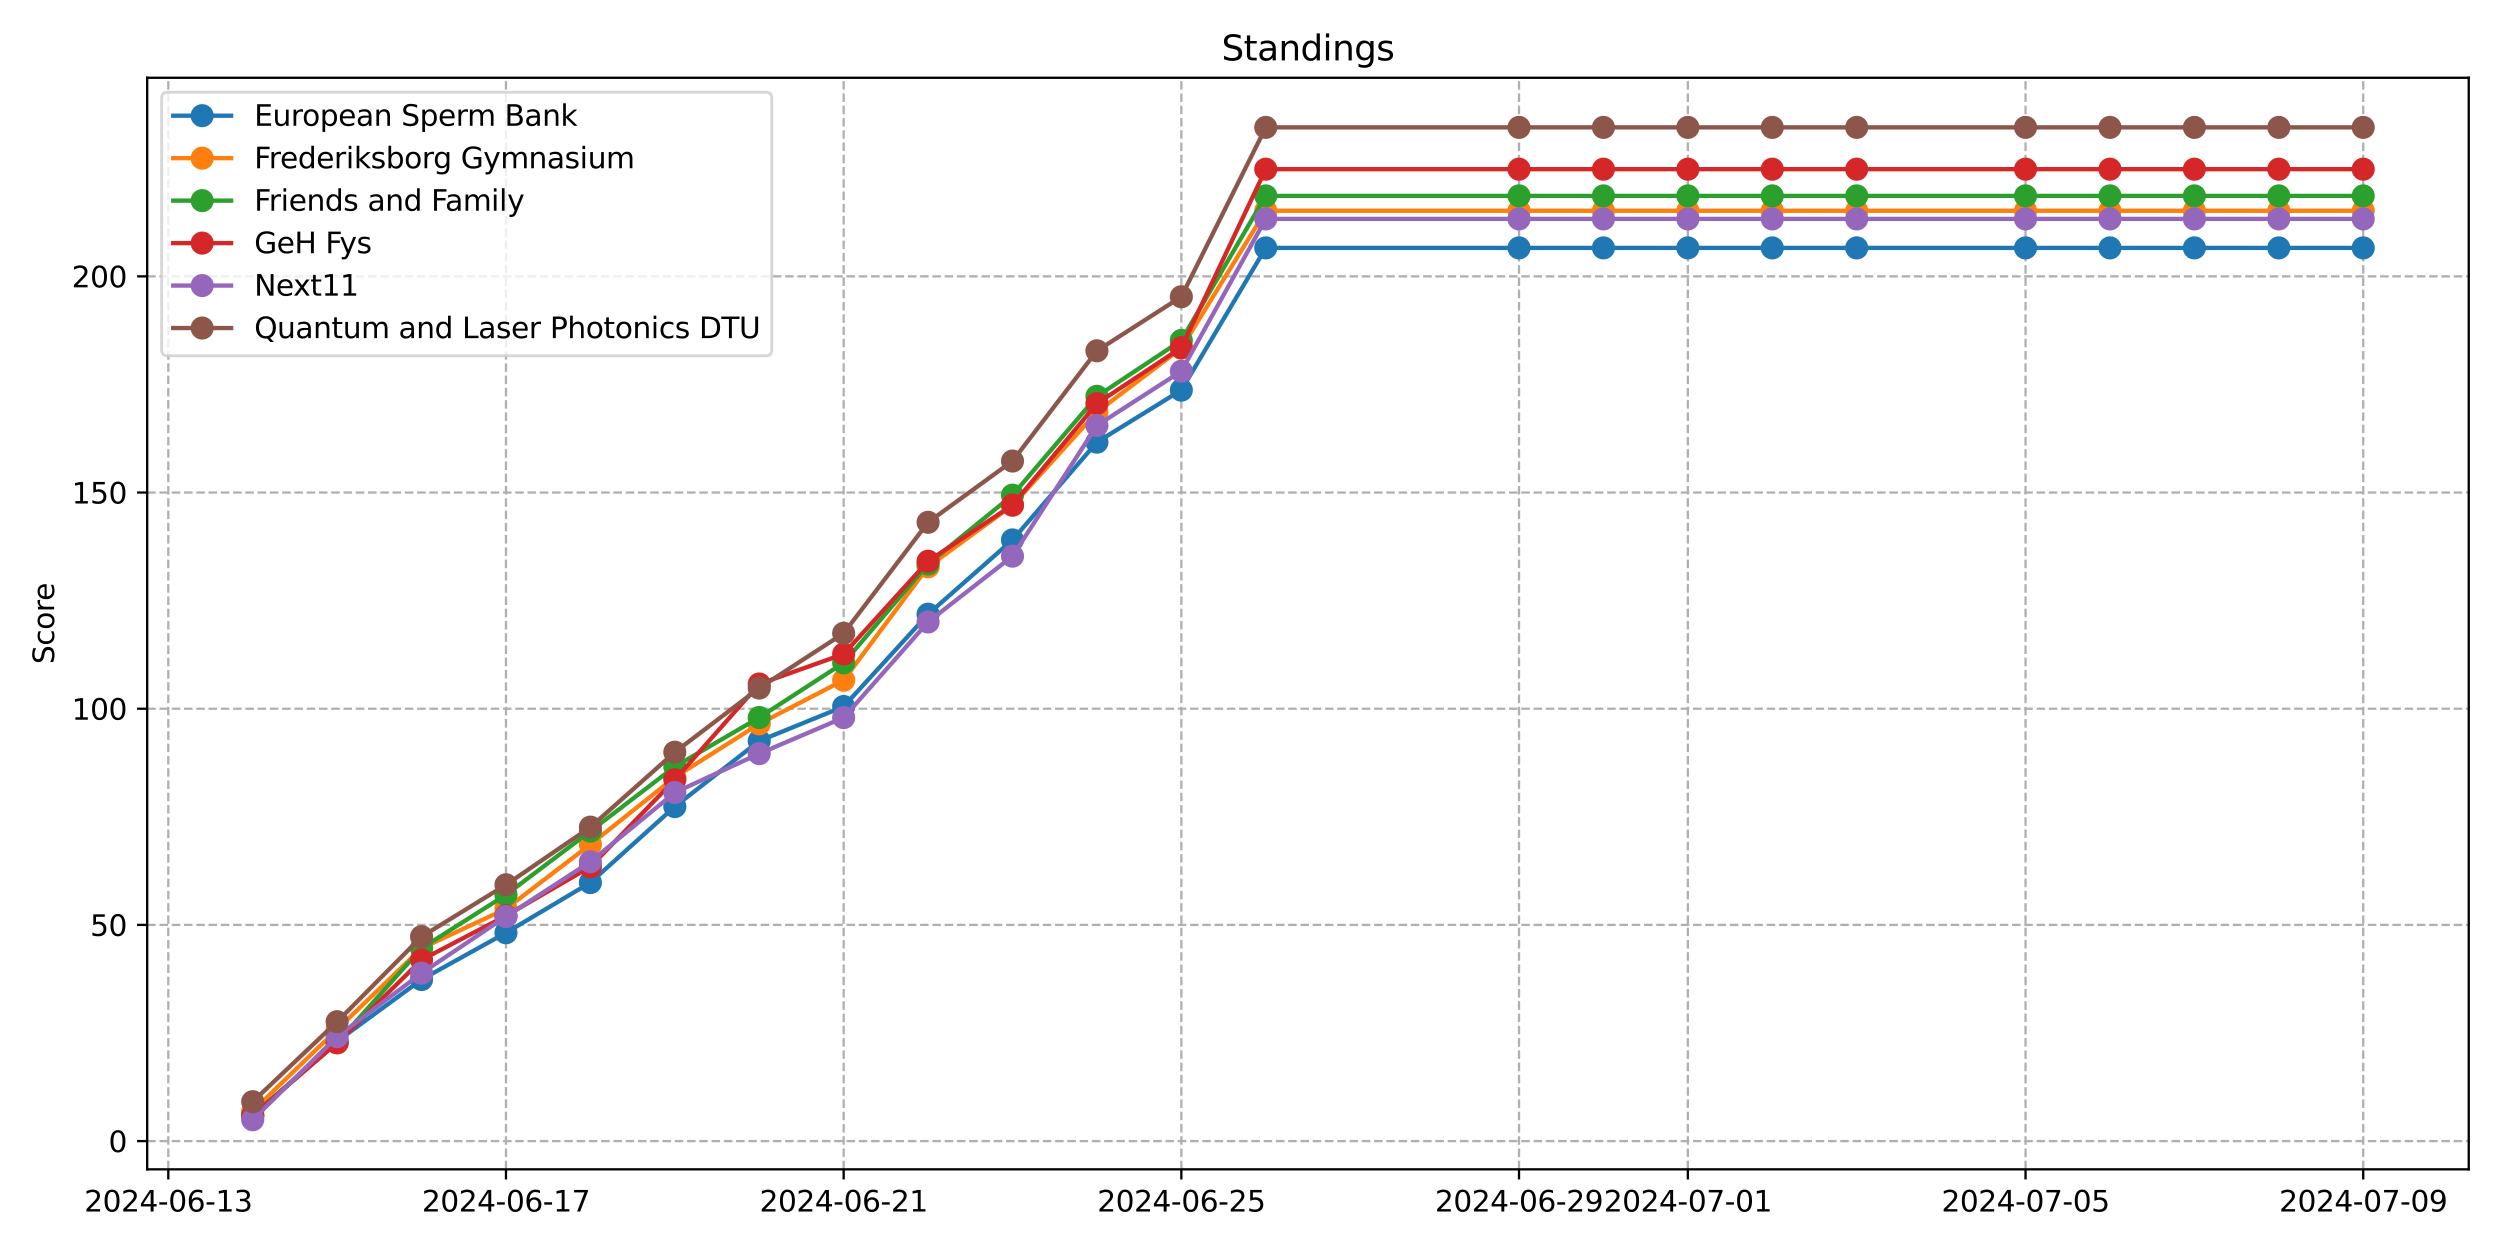 <?xml version="1.0" encoding="utf-8" standalone="no"?>
<!DOCTYPE svg PUBLIC "-//W3C//DTD SVG 1.1//EN"
  "http://www.w3.org/Graphics/SVG/1.1/DTD/svg11.dtd">
<svg xmlns:xlink="http://www.w3.org/1999/xlink" width="864pt" height="432pt" viewBox="0 0 864 432" xmlns="http://www.w3.org/2000/svg" version="1.1">
 <defs>
  <style type="text/css">*{stroke-linejoin: round; stroke-linecap: butt}</style>
 </defs>
 <g id="figure_1">
  <g id="patch_1">
   <path d="M 0 432 
L 864 432 
L 864 0 
L 0 0 
z
" style="fill: #ffffff"/>
  </g>
  <g id="axes_1">
   <g id="patch_2">
    <path d="M 50.87 404.12 
L 853.2 404.12 
L 853.2 26.88 
L 50.87 26.88 
z
" style="fill: #ffffff"/>
   </g>
   <g id="matplotlib.axis_1">
    <g id="xtick_1">
     <g id="line2d_1">
      <path d="M 58.164 404.12 
L 58.164 26.88 
" clip-path="url(#pe8b381ed26)" style="fill: none; stroke-dasharray: 2.96,1.28; stroke-dashoffset: 0; stroke: #b0b0b0; stroke-width: 0.8"/>
     </g>
     <g id="line2d_2">
      <defs>
       <path id="mb52b2bb4f7" d="M 0 0 
L 0 3.5 
" style="stroke: #000000; stroke-width: 0.8"/>
      </defs>
      <g>
       <use xlink:href="#mb52b2bb4f7" x="58.164" y="404.12" style="stroke: #000000; stroke-width: 0.8"/>
      </g>
     </g>
     <g id="text_1">
      <!-- 2024-06-13 -->
      <g transform="translate(29.106 418.718) scale(0.1 -0.1)">
       <defs>
        <path id="DejaVuSans-32" d="M 1228 531 
L 3431 531 
L 3431 0 
L 469 0 
L 469 531 
Q 828 903 1448 1529 
Q 2069 2156 2228 2338 
Q 2531 2678 2651 2914 
Q 2772 3150 2772 3378 
Q 2772 3750 2511 3984 
Q 2250 4219 1831 4219 
Q 1534 4219 1204 4116 
Q 875 4013 500 3803 
L 500 4441 
Q 881 4594 1212 4672 
Q 1544 4750 1819 4750 
Q 2544 4750 2975 4387 
Q 3406 4025 3406 3419 
Q 3406 3131 3298 2873 
Q 3191 2616 2906 2266 
Q 2828 2175 2409 1742 
Q 1991 1309 1228 531 
z
" transform="scale(0.016)"/>
        <path id="DejaVuSans-30" d="M 2034 4250 
Q 1547 4250 1301 3770 
Q 1056 3291 1056 2328 
Q 1056 1369 1301 889 
Q 1547 409 2034 409 
Q 2525 409 2770 889 
Q 3016 1369 3016 2328 
Q 3016 3291 2770 3770 
Q 2525 4250 2034 4250 
z
M 2034 4750 
Q 2819 4750 3233 4129 
Q 3647 3509 3647 2328 
Q 3647 1150 3233 529 
Q 2819 -91 2034 -91 
Q 1250 -91 836 529 
Q 422 1150 422 2328 
Q 422 3509 836 4129 
Q 1250 4750 2034 4750 
z
" transform="scale(0.016)"/>
        <path id="DejaVuSans-34" d="M 2419 4116 
L 825 1625 
L 2419 1625 
L 2419 4116 
z
M 2253 4666 
L 3047 4666 
L 3047 1625 
L 3713 1625 
L 3713 1100 
L 3047 1100 
L 3047 0 
L 2419 0 
L 2419 1100 
L 313 1100 
L 313 1709 
L 2253 4666 
z
" transform="scale(0.016)"/>
        <path id="DejaVuSans-2d" d="M 313 2009 
L 1997 2009 
L 1997 1497 
L 313 1497 
L 313 2009 
z
" transform="scale(0.016)"/>
        <path id="DejaVuSans-36" d="M 2113 2584 
Q 1688 2584 1439 2293 
Q 1191 2003 1191 1497 
Q 1191 994 1439 701 
Q 1688 409 2113 409 
Q 2538 409 2786 701 
Q 3034 994 3034 1497 
Q 3034 2003 2786 2293 
Q 2538 2584 2113 2584 
z
M 3366 4563 
L 3366 3988 
Q 3128 4100 2886 4159 
Q 2644 4219 2406 4219 
Q 1781 4219 1451 3797 
Q 1122 3375 1075 2522 
Q 1259 2794 1537 2939 
Q 1816 3084 2150 3084 
Q 2853 3084 3261 2657 
Q 3669 2231 3669 1497 
Q 3669 778 3244 343 
Q 2819 -91 2113 -91 
Q 1303 -91 875 529 
Q 447 1150 447 2328 
Q 447 3434 972 4092 
Q 1497 4750 2381 4750 
Q 2619 4750 2861 4703 
Q 3103 4656 3366 4563 
z
" transform="scale(0.016)"/>
        <path id="DejaVuSans-31" d="M 794 531 
L 1825 531 
L 1825 4091 
L 703 3866 
L 703 4441 
L 1819 4666 
L 2450 4666 
L 2450 531 
L 3481 531 
L 3481 0 
L 794 0 
L 794 531 
z
" transform="scale(0.016)"/>
        <path id="DejaVuSans-33" d="M 2597 2516 
Q 3050 2419 3304 2112 
Q 3559 1806 3559 1356 
Q 3559 666 3084 287 
Q 2609 -91 1734 -91 
Q 1441 -91 1130 -33 
Q 819 25 488 141 
L 488 750 
Q 750 597 1062 519 
Q 1375 441 1716 441 
Q 2309 441 2620 675 
Q 2931 909 2931 1356 
Q 2931 1769 2642 2001 
Q 2353 2234 1838 2234 
L 1294 2234 
L 1294 2753 
L 1863 2753 
Q 2328 2753 2575 2939 
Q 2822 3125 2822 3475 
Q 2822 3834 2567 4026 
Q 2313 4219 1838 4219 
Q 1578 4219 1281 4162 
Q 984 4106 628 3988 
L 628 4550 
Q 988 4650 1302 4700 
Q 1616 4750 1894 4750 
Q 2613 4750 3031 4423 
Q 3450 4097 3450 3541 
Q 3450 3153 3228 2886 
Q 3006 2619 2597 2516 
z
" transform="scale(0.016)"/>
       </defs>
       <use xlink:href="#DejaVuSans-32"/>
       <use xlink:href="#DejaVuSans-30" x="63.623"/>
       <use xlink:href="#DejaVuSans-32" x="127.246"/>
       <use xlink:href="#DejaVuSans-34" x="190.869"/>
       <use xlink:href="#DejaVuSans-2d" x="254.492"/>
       <use xlink:href="#DejaVuSans-30" x="290.576"/>
       <use xlink:href="#DejaVuSans-36" x="354.199"/>
       <use xlink:href="#DejaVuSans-2d" x="417.822"/>
       <use xlink:href="#DejaVuSans-31" x="453.906"/>
       <use xlink:href="#DejaVuSans-33" x="517.529"/>
      </g>
     </g>
    </g>
    <g id="xtick_2">
     <g id="line2d_3">
      <path d="M 174.866 404.12 
L 174.866 26.88 
" clip-path="url(#pe8b381ed26)" style="fill: none; stroke-dasharray: 2.96,1.28; stroke-dashoffset: 0; stroke: #b0b0b0; stroke-width: 0.8"/>
     </g>
     <g id="line2d_4">
      <g>
       <use xlink:href="#mb52b2bb4f7" x="174.866" y="404.12" style="stroke: #000000; stroke-width: 0.8"/>
      </g>
     </g>
     <g id="text_2">
      <!-- 2024-06-17 -->
      <g transform="translate(145.809 418.718) scale(0.1 -0.1)">
       <defs>
        <path id="DejaVuSans-37" d="M 525 4666 
L 3525 4666 
L 3525 4397 
L 1831 0 
L 1172 0 
L 2766 4134 
L 525 4134 
L 525 4666 
z
" transform="scale(0.016)"/>
       </defs>
       <use xlink:href="#DejaVuSans-32"/>
       <use xlink:href="#DejaVuSans-30" x="63.623"/>
       <use xlink:href="#DejaVuSans-32" x="127.246"/>
       <use xlink:href="#DejaVuSans-34" x="190.869"/>
       <use xlink:href="#DejaVuSans-2d" x="254.492"/>
       <use xlink:href="#DejaVuSans-30" x="290.576"/>
       <use xlink:href="#DejaVuSans-36" x="354.199"/>
       <use xlink:href="#DejaVuSans-2d" x="417.822"/>
       <use xlink:href="#DejaVuSans-31" x="453.906"/>
       <use xlink:href="#DejaVuSans-37" x="517.529"/>
      </g>
     </g>
    </g>
    <g id="xtick_3">
     <g id="line2d_5">
      <path d="M 291.569 404.12 
L 291.569 26.88 
" clip-path="url(#pe8b381ed26)" style="fill: none; stroke-dasharray: 2.96,1.28; stroke-dashoffset: 0; stroke: #b0b0b0; stroke-width: 0.8"/>
     </g>
     <g id="line2d_6">
      <g>
       <use xlink:href="#mb52b2bb4f7" x="291.569" y="404.12" style="stroke: #000000; stroke-width: 0.8"/>
      </g>
     </g>
     <g id="text_3">
      <!-- 2024-06-21 -->
      <g transform="translate(262.511 418.718) scale(0.1 -0.1)">
       <use xlink:href="#DejaVuSans-32"/>
       <use xlink:href="#DejaVuSans-30" x="63.623"/>
       <use xlink:href="#DejaVuSans-32" x="127.246"/>
       <use xlink:href="#DejaVuSans-34" x="190.869"/>
       <use xlink:href="#DejaVuSans-2d" x="254.492"/>
       <use xlink:href="#DejaVuSans-30" x="290.576"/>
       <use xlink:href="#DejaVuSans-36" x="354.199"/>
       <use xlink:href="#DejaVuSans-2d" x="417.822"/>
       <use xlink:href="#DejaVuSans-32" x="453.906"/>
       <use xlink:href="#DejaVuSans-31" x="517.529"/>
      </g>
     </g>
    </g>
    <g id="xtick_4">
     <g id="line2d_7">
      <path d="M 408.272 404.12 
L 408.272 26.88 
" clip-path="url(#pe8b381ed26)" style="fill: none; stroke-dasharray: 2.96,1.28; stroke-dashoffset: 0; stroke: #b0b0b0; stroke-width: 0.8"/>
     </g>
     <g id="line2d_8">
      <g>
       <use xlink:href="#mb52b2bb4f7" x="408.272" y="404.12" style="stroke: #000000; stroke-width: 0.8"/>
      </g>
     </g>
     <g id="text_4">
      <!-- 2024-06-25 -->
      <g transform="translate(379.214 418.718) scale(0.1 -0.1)">
       <defs>
        <path id="DejaVuSans-35" d="M 691 4666 
L 3169 4666 
L 3169 4134 
L 1269 4134 
L 1269 2991 
Q 1406 3038 1543 3061 
Q 1681 3084 1819 3084 
Q 2600 3084 3056 2656 
Q 3513 2228 3513 1497 
Q 3513 744 3044 326 
Q 2575 -91 1722 -91 
Q 1428 -91 1123 -41 
Q 819 9 494 109 
L 494 744 
Q 775 591 1075 516 
Q 1375 441 1709 441 
Q 2250 441 2565 725 
Q 2881 1009 2881 1497 
Q 2881 1984 2565 2268 
Q 2250 2553 1709 2553 
Q 1456 2553 1204 2497 
Q 953 2441 691 2322 
L 691 4666 
z
" transform="scale(0.016)"/>
       </defs>
       <use xlink:href="#DejaVuSans-32"/>
       <use xlink:href="#DejaVuSans-30" x="63.623"/>
       <use xlink:href="#DejaVuSans-32" x="127.246"/>
       <use xlink:href="#DejaVuSans-34" x="190.869"/>
       <use xlink:href="#DejaVuSans-2d" x="254.492"/>
       <use xlink:href="#DejaVuSans-30" x="290.576"/>
       <use xlink:href="#DejaVuSans-36" x="354.199"/>
       <use xlink:href="#DejaVuSans-2d" x="417.822"/>
       <use xlink:href="#DejaVuSans-32" x="453.906"/>
       <use xlink:href="#DejaVuSans-35" x="517.529"/>
      </g>
     </g>
    </g>
    <g id="xtick_5">
     <g id="line2d_9">
      <path d="M 524.974 404.12 
L 524.974 26.88 
" clip-path="url(#pe8b381ed26)" style="fill: none; stroke-dasharray: 2.96,1.28; stroke-dashoffset: 0; stroke: #b0b0b0; stroke-width: 0.8"/>
     </g>
     <g id="line2d_10">
      <g>
       <use xlink:href="#mb52b2bb4f7" x="524.974" y="404.12" style="stroke: #000000; stroke-width: 0.8"/>
      </g>
     </g>
     <g id="text_5">
      <!-- 2024-06-29 -->
      <g transform="translate(495.916 418.718) scale(0.1 -0.1)">
       <defs>
        <path id="DejaVuSans-39" d="M 703 97 
L 703 672 
Q 941 559 1184 500 
Q 1428 441 1663 441 
Q 2288 441 2617 861 
Q 2947 1281 2994 2138 
Q 2813 1869 2534 1725 
Q 2256 1581 1919 1581 
Q 1219 1581 811 2004 
Q 403 2428 403 3163 
Q 403 3881 828 4315 
Q 1253 4750 1959 4750 
Q 2769 4750 3195 4129 
Q 3622 3509 3622 2328 
Q 3622 1225 3098 567 
Q 2575 -91 1691 -91 
Q 1453 -91 1209 -44 
Q 966 3 703 97 
z
M 1959 2075 
Q 2384 2075 2632 2365 
Q 2881 2656 2881 3163 
Q 2881 3666 2632 3958 
Q 2384 4250 1959 4250 
Q 1534 4250 1286 3958 
Q 1038 3666 1038 3163 
Q 1038 2656 1286 2365 
Q 1534 2075 1959 2075 
z
" transform="scale(0.016)"/>
       </defs>
       <use xlink:href="#DejaVuSans-32"/>
       <use xlink:href="#DejaVuSans-30" x="63.623"/>
       <use xlink:href="#DejaVuSans-32" x="127.246"/>
       <use xlink:href="#DejaVuSans-34" x="190.869"/>
       <use xlink:href="#DejaVuSans-2d" x="254.492"/>
       <use xlink:href="#DejaVuSans-30" x="290.576"/>
       <use xlink:href="#DejaVuSans-36" x="354.199"/>
       <use xlink:href="#DejaVuSans-2d" x="417.822"/>
       <use xlink:href="#DejaVuSans-32" x="453.906"/>
       <use xlink:href="#DejaVuSans-39" x="517.529"/>
      </g>
     </g>
    </g>
    <g id="xtick_6">
     <g id="line2d_11">
      <path d="M 583.325 404.12 
L 583.325 26.88 
" clip-path="url(#pe8b381ed26)" style="fill: none; stroke-dasharray: 2.96,1.28; stroke-dashoffset: 0; stroke: #b0b0b0; stroke-width: 0.8"/>
     </g>
     <g id="line2d_12">
      <g>
       <use xlink:href="#mb52b2bb4f7" x="583.325" y="404.12" style="stroke: #000000; stroke-width: 0.8"/>
      </g>
     </g>
     <g id="text_6">
      <!-- 2024-07-01 -->
      <g transform="translate(554.268 418.718) scale(0.1 -0.1)">
       <use xlink:href="#DejaVuSans-32"/>
       <use xlink:href="#DejaVuSans-30" x="63.623"/>
       <use xlink:href="#DejaVuSans-32" x="127.246"/>
       <use xlink:href="#DejaVuSans-34" x="190.869"/>
       <use xlink:href="#DejaVuSans-2d" x="254.492"/>
       <use xlink:href="#DejaVuSans-30" x="290.576"/>
       <use xlink:href="#DejaVuSans-37" x="354.199"/>
       <use xlink:href="#DejaVuSans-2d" x="417.822"/>
       <use xlink:href="#DejaVuSans-30" x="453.906"/>
       <use xlink:href="#DejaVuSans-31" x="517.529"/>
      </g>
     </g>
    </g>
    <g id="xtick_7">
     <g id="line2d_13">
      <path d="M 700.028 404.12 
L 700.028 26.88 
" clip-path="url(#pe8b381ed26)" style="fill: none; stroke-dasharray: 2.96,1.28; stroke-dashoffset: 0; stroke: #b0b0b0; stroke-width: 0.8"/>
     </g>
     <g id="line2d_14">
      <g>
       <use xlink:href="#mb52b2bb4f7" x="700.028" y="404.12" style="stroke: #000000; stroke-width: 0.8"/>
      </g>
     </g>
     <g id="text_7">
      <!-- 2024-07-05 -->
      <g transform="translate(670.97 418.718) scale(0.1 -0.1)">
       <use xlink:href="#DejaVuSans-32"/>
       <use xlink:href="#DejaVuSans-30" x="63.623"/>
       <use xlink:href="#DejaVuSans-32" x="127.246"/>
       <use xlink:href="#DejaVuSans-34" x="190.869"/>
       <use xlink:href="#DejaVuSans-2d" x="254.492"/>
       <use xlink:href="#DejaVuSans-30" x="290.576"/>
       <use xlink:href="#DejaVuSans-37" x="354.199"/>
       <use xlink:href="#DejaVuSans-2d" x="417.822"/>
       <use xlink:href="#DejaVuSans-30" x="453.906"/>
       <use xlink:href="#DejaVuSans-35" x="517.529"/>
      </g>
     </g>
    </g>
    <g id="xtick_8">
     <g id="line2d_15">
      <path d="M 816.73 404.12 
L 816.73 26.88 
" clip-path="url(#pe8b381ed26)" style="fill: none; stroke-dasharray: 2.96,1.28; stroke-dashoffset: 0; stroke: #b0b0b0; stroke-width: 0.8"/>
     </g>
     <g id="line2d_16">
      <g>
       <use xlink:href="#mb52b2bb4f7" x="816.73" y="404.12" style="stroke: #000000; stroke-width: 0.8"/>
      </g>
     </g>
     <g id="text_8">
      <!-- 2024-07-09 -->
      <g transform="translate(787.673 418.718) scale(0.1 -0.1)">
       <use xlink:href="#DejaVuSans-32"/>
       <use xlink:href="#DejaVuSans-30" x="63.623"/>
       <use xlink:href="#DejaVuSans-32" x="127.246"/>
       <use xlink:href="#DejaVuSans-34" x="190.869"/>
       <use xlink:href="#DejaVuSans-2d" x="254.492"/>
       <use xlink:href="#DejaVuSans-30" x="290.576"/>
       <use xlink:href="#DejaVuSans-37" x="354.199"/>
       <use xlink:href="#DejaVuSans-2d" x="417.822"/>
       <use xlink:href="#DejaVuSans-30" x="453.906"/>
       <use xlink:href="#DejaVuSans-39" x="517.529"/>
      </g>
     </g>
    </g>
   </g>
   <g id="matplotlib.axis_2">
    <g id="ytick_1">
     <g id="line2d_17">
      <path d="M 50.87 394.367 
L 853.2 394.367 
" clip-path="url(#pe8b381ed26)" style="fill: none; stroke-dasharray: 2.96,1.28; stroke-dashoffset: 0; stroke: #b0b0b0; stroke-width: 0.8"/>
     </g>
     <g id="line2d_18">
      <defs>
       <path id="m92f3cff743" d="M 0 0 
L -3.5 0 
" style="stroke: #000000; stroke-width: 0.8"/>
      </defs>
      <g>
       <use xlink:href="#m92f3cff743" x="50.87" y="394.367" style="stroke: #000000; stroke-width: 0.8"/>
      </g>
     </g>
     <g id="text_9">
      <!-- 0 -->
      <g transform="translate(37.508 398.166) scale(0.1 -0.1)">
       <use xlink:href="#DejaVuSans-30"/>
      </g>
     </g>
    </g>
    <g id="ytick_2">
     <g id="line2d_19">
      <path d="M 50.87 319.652 
L 853.2 319.652 
" clip-path="url(#pe8b381ed26)" style="fill: none; stroke-dasharray: 2.96,1.28; stroke-dashoffset: 0; stroke: #b0b0b0; stroke-width: 0.8"/>
     </g>
     <g id="line2d_20">
      <g>
       <use xlink:href="#m92f3cff743" x="50.87" y="319.652" style="stroke: #000000; stroke-width: 0.8"/>
      </g>
     </g>
     <g id="text_10">
      <!-- 50 -->
      <g transform="translate(31.145 323.451) scale(0.1 -0.1)">
       <use xlink:href="#DejaVuSans-35"/>
       <use xlink:href="#DejaVuSans-30" x="63.623"/>
      </g>
     </g>
    </g>
    <g id="ytick_3">
     <g id="line2d_21">
      <path d="M 50.87 244.937 
L 853.2 244.937 
" clip-path="url(#pe8b381ed26)" style="fill: none; stroke-dasharray: 2.96,1.28; stroke-dashoffset: 0; stroke: #b0b0b0; stroke-width: 0.8"/>
     </g>
     <g id="line2d_22">
      <g>
       <use xlink:href="#m92f3cff743" x="50.87" y="244.937" style="stroke: #000000; stroke-width: 0.8"/>
      </g>
     </g>
     <g id="text_11">
      <!-- 100 -->
      <g transform="translate(24.782 248.736) scale(0.1 -0.1)">
       <use xlink:href="#DejaVuSans-31"/>
       <use xlink:href="#DejaVuSans-30" x="63.623"/>
       <use xlink:href="#DejaVuSans-30" x="127.246"/>
      </g>
     </g>
    </g>
    <g id="ytick_4">
     <g id="line2d_23">
      <path d="M 50.87 170.221 
L 853.2 170.221 
" clip-path="url(#pe8b381ed26)" style="fill: none; stroke-dasharray: 2.96,1.28; stroke-dashoffset: 0; stroke: #b0b0b0; stroke-width: 0.8"/>
     </g>
     <g id="line2d_24">
      <g>
       <use xlink:href="#m92f3cff743" x="50.87" y="170.221" style="stroke: #000000; stroke-width: 0.8"/>
      </g>
     </g>
     <g id="text_12">
      <!-- 150 -->
      <g transform="translate(24.782 174.021) scale(0.1 -0.1)">
       <use xlink:href="#DejaVuSans-31"/>
       <use xlink:href="#DejaVuSans-35" x="63.623"/>
       <use xlink:href="#DejaVuSans-30" x="127.246"/>
      </g>
     </g>
    </g>
    <g id="ytick_5">
     <g id="line2d_25">
      <path d="M 50.87 95.506 
L 853.2 95.506 
" clip-path="url(#pe8b381ed26)" style="fill: none; stroke-dasharray: 2.96,1.28; stroke-dashoffset: 0; stroke: #b0b0b0; stroke-width: 0.8"/>
     </g>
     <g id="line2d_26">
      <g>
       <use xlink:href="#m92f3cff743" x="50.87" y="95.506" style="stroke: #000000; stroke-width: 0.8"/>
      </g>
     </g>
     <g id="text_13">
      <!-- 200 -->
      <g transform="translate(24.782 99.305) scale(0.1 -0.1)">
       <use xlink:href="#DejaVuSans-32"/>
       <use xlink:href="#DejaVuSans-30" x="63.623"/>
       <use xlink:href="#DejaVuSans-30" x="127.246"/>
      </g>
     </g>
    </g>
    <g id="text_14">
     <!-- Score -->
     <g transform="translate(18.703 229.502) rotate(-90) scale(0.1 -0.1)">
      <defs>
       <path id="DejaVuSans-53" d="M 3425 4513 
L 3425 3897 
Q 3066 4069 2747 4153 
Q 2428 4238 2131 4238 
Q 1616 4238 1336 4038 
Q 1056 3838 1056 3469 
Q 1056 3159 1242 3001 
Q 1428 2844 1947 2747 
L 2328 2669 
Q 3034 2534 3370 2195 
Q 3706 1856 3706 1288 
Q 3706 609 3251 259 
Q 2797 -91 1919 -91 
Q 1588 -91 1214 -16 
Q 841 59 441 206 
L 441 856 
Q 825 641 1194 531 
Q 1563 422 1919 422 
Q 2459 422 2753 634 
Q 3047 847 3047 1241 
Q 3047 1584 2836 1778 
Q 2625 1972 2144 2069 
L 1759 2144 
Q 1053 2284 737 2584 
Q 422 2884 422 3419 
Q 422 4038 858 4394 
Q 1294 4750 2059 4750 
Q 2388 4750 2728 4690 
Q 3069 4631 3425 4513 
z
" transform="scale(0.016)"/>
       <path id="DejaVuSans-63" d="M 3122 3366 
L 3122 2828 
Q 2878 2963 2633 3030 
Q 2388 3097 2138 3097 
Q 1578 3097 1268 2742 
Q 959 2388 959 1747 
Q 959 1106 1268 751 
Q 1578 397 2138 397 
Q 2388 397 2633 464 
Q 2878 531 3122 666 
L 3122 134 
Q 2881 22 2623 -34 
Q 2366 -91 2075 -91 
Q 1284 -91 818 406 
Q 353 903 353 1747 
Q 353 2603 823 3093 
Q 1294 3584 2113 3584 
Q 2378 3584 2631 3529 
Q 2884 3475 3122 3366 
z
" transform="scale(0.016)"/>
       <path id="DejaVuSans-6f" d="M 1959 3097 
Q 1497 3097 1228 2736 
Q 959 2375 959 1747 
Q 959 1119 1226 758 
Q 1494 397 1959 397 
Q 2419 397 2687 759 
Q 2956 1122 2956 1747 
Q 2956 2369 2687 2733 
Q 2419 3097 1959 3097 
z
M 1959 3584 
Q 2709 3584 3137 3096 
Q 3566 2609 3566 1747 
Q 3566 888 3137 398 
Q 2709 -91 1959 -91 
Q 1206 -91 779 398 
Q 353 888 353 1747 
Q 353 2609 779 3096 
Q 1206 3584 1959 3584 
z
" transform="scale(0.016)"/>
       <path id="DejaVuSans-72" d="M 2631 2963 
Q 2534 3019 2420 3045 
Q 2306 3072 2169 3072 
Q 1681 3072 1420 2755 
Q 1159 2438 1159 1844 
L 1159 0 
L 581 0 
L 581 3500 
L 1159 3500 
L 1159 2956 
Q 1341 3275 1631 3429 
Q 1922 3584 2338 3584 
Q 2397 3584 2469 3576 
Q 2541 3569 2628 3553 
L 2631 2963 
z
" transform="scale(0.016)"/>
       <path id="DejaVuSans-65" d="M 3597 1894 
L 3597 1613 
L 953 1613 
Q 991 1019 1311 708 
Q 1631 397 2203 397 
Q 2534 397 2845 478 
Q 3156 559 3463 722 
L 3463 178 
Q 3153 47 2828 -22 
Q 2503 -91 2169 -91 
Q 1331 -91 842 396 
Q 353 884 353 1716 
Q 353 2575 817 3079 
Q 1281 3584 2069 3584 
Q 2775 3584 3186 3129 
Q 3597 2675 3597 1894 
z
M 3022 2063 
Q 3016 2534 2758 2815 
Q 2500 3097 2075 3097 
Q 1594 3097 1305 2825 
Q 1016 2553 972 2059 
L 3022 2063 
z
" transform="scale(0.016)"/>
      </defs>
      <use xlink:href="#DejaVuSans-53"/>
      <use xlink:href="#DejaVuSans-63" x="63.477"/>
      <use xlink:href="#DejaVuSans-6f" x="118.457"/>
      <use xlink:href="#DejaVuSans-72" x="179.639"/>
      <use xlink:href="#DejaVuSans-65" x="218.502"/>
     </g>
    </g>
   </g>
   <g id="line2d_27">
    <path d="M 87.34 385.708 
L 116.515 359.878 
L 145.691 338.53 
L 174.866 322.36 
L 204.042 305.015 
L 233.218 278.758 
L 262.393 256.077 
L 291.569 244.176 
L 320.745 212.262 
L 349.92 186.592 
L 379.096 152.81 
L 408.272 134.825 
L 437.447 85.673 
L 524.974 85.673 
L 554.15 85.673 
L 583.325 85.673 
L 612.501 85.673 
L 641.677 85.673 
L 700.028 85.673 
L 729.204 85.673 
L 758.379 85.673 
L 787.555 85.673 
L 816.73 85.673 
" clip-path="url(#pe8b381ed26)" style="fill: none; stroke: #1f77b4; stroke-width: 1.5; stroke-linecap: square"/>
    <defs>
     <path id="mdb88802841" d="M 0 3.5 
C 0.928 3.5 1.819 3.131 2.475 2.475 
C 3.131 1.819 3.5 0.928 3.5 0 
C 3.5 -0.928 3.131 -1.819 2.475 -2.475 
C 1.819 -3.131 0.928 -3.5 0 -3.5 
C -0.928 -3.5 -1.819 -3.131 -2.475 -2.475 
C -3.131 -1.819 -3.5 -0.928 -3.5 0 
C -3.5 0.928 -3.131 1.819 -2.475 2.475 
C -1.819 3.131 -0.928 3.5 0 3.5 
z
" style="stroke: #1f77b4"/>
    </defs>
    <g clip-path="url(#pe8b381ed26)">
     <use xlink:href="#mdb88802841" x="87.34" y="385.708" style="fill: #1f77b4; stroke: #1f77b4"/>
     <use xlink:href="#mdb88802841" x="116.515" y="359.878" style="fill: #1f77b4; stroke: #1f77b4"/>
     <use xlink:href="#mdb88802841" x="145.691" y="338.53" style="fill: #1f77b4; stroke: #1f77b4"/>
     <use xlink:href="#mdb88802841" x="174.866" y="322.36" style="fill: #1f77b4; stroke: #1f77b4"/>
     <use xlink:href="#mdb88802841" x="204.042" y="305.015" style="fill: #1f77b4; stroke: #1f77b4"/>
     <use xlink:href="#mdb88802841" x="233.218" y="278.758" style="fill: #1f77b4; stroke: #1f77b4"/>
     <use xlink:href="#mdb88802841" x="262.393" y="256.077" style="fill: #1f77b4; stroke: #1f77b4"/>
     <use xlink:href="#mdb88802841" x="291.569" y="244.176" style="fill: #1f77b4; stroke: #1f77b4"/>
     <use xlink:href="#mdb88802841" x="320.745" y="212.262" style="fill: #1f77b4; stroke: #1f77b4"/>
     <use xlink:href="#mdb88802841" x="349.92" y="186.592" style="fill: #1f77b4; stroke: #1f77b4"/>
     <use xlink:href="#mdb88802841" x="379.096" y="152.81" style="fill: #1f77b4; stroke: #1f77b4"/>
     <use xlink:href="#mdb88802841" x="408.272" y="134.825" style="fill: #1f77b4; stroke: #1f77b4"/>
     <use xlink:href="#mdb88802841" x="437.447" y="85.673" style="fill: #1f77b4; stroke: #1f77b4"/>
     <use xlink:href="#mdb88802841" x="524.974" y="85.673" style="fill: #1f77b4; stroke: #1f77b4"/>
     <use xlink:href="#mdb88802841" x="554.15" y="85.673" style="fill: #1f77b4; stroke: #1f77b4"/>
     <use xlink:href="#mdb88802841" x="583.325" y="85.673" style="fill: #1f77b4; stroke: #1f77b4"/>
     <use xlink:href="#mdb88802841" x="612.501" y="85.673" style="fill: #1f77b4; stroke: #1f77b4"/>
     <use xlink:href="#mdb88802841" x="641.677" y="85.673" style="fill: #1f77b4; stroke: #1f77b4"/>
     <use xlink:href="#mdb88802841" x="700.028" y="85.673" style="fill: #1f77b4; stroke: #1f77b4"/>
     <use xlink:href="#mdb88802841" x="729.204" y="85.673" style="fill: #1f77b4; stroke: #1f77b4"/>
     <use xlink:href="#mdb88802841" x="758.379" y="85.673" style="fill: #1f77b4; stroke: #1f77b4"/>
     <use xlink:href="#mdb88802841" x="787.555" y="85.673" style="fill: #1f77b4; stroke: #1f77b4"/>
     <use xlink:href="#mdb88802841" x="816.73" y="85.673" style="fill: #1f77b4; stroke: #1f77b4"/>
    </g>
   </g>
   <g id="line2d_28">
    <path d="M 87.34 383.993 
L 116.515 355.768 
L 145.691 327.708 
L 174.866 314.093 
L 204.042 291.844 
L 233.218 268.6 
L 262.393 250.17 
L 291.569 235.061 
L 320.745 195.877 
L 349.92 174.625 
L 379.096 142.414 
L 408.272 120.331 
L 437.447 72.846 
L 524.974 72.846 
L 554.15 72.846 
L 583.325 72.846 
L 612.501 72.846 
L 641.677 72.846 
L 700.028 72.846 
L 729.204 72.846 
L 758.379 72.846 
L 787.555 72.846 
L 816.73 72.846 
" clip-path="url(#pe8b381ed26)" style="fill: none; stroke: #ff7f0e; stroke-width: 1.5; stroke-linecap: square"/>
    <defs>
     <path id="md7c447d5bb" d="M 0 3.5 
C 0.928 3.5 1.819 3.131 2.475 2.475 
C 3.131 1.819 3.5 0.928 3.5 0 
C 3.5 -0.928 3.131 -1.819 2.475 -2.475 
C 1.819 -3.131 0.928 -3.5 0 -3.5 
C -0.928 -3.5 -1.819 -3.131 -2.475 -2.475 
C -3.131 -1.819 -3.5 -0.928 -3.5 0 
C -3.5 0.928 -3.131 1.819 -2.475 2.475 
C -1.819 3.131 -0.928 3.5 0 3.5 
z
" style="stroke: #ff7f0e"/>
    </defs>
    <g clip-path="url(#pe8b381ed26)">
     <use xlink:href="#md7c447d5bb" x="87.34" y="383.993" style="fill: #ff7f0e; stroke: #ff7f0e"/>
     <use xlink:href="#md7c447d5bb" x="116.515" y="355.768" style="fill: #ff7f0e; stroke: #ff7f0e"/>
     <use xlink:href="#md7c447d5bb" x="145.691" y="327.708" style="fill: #ff7f0e; stroke: #ff7f0e"/>
     <use xlink:href="#md7c447d5bb" x="174.866" y="314.093" style="fill: #ff7f0e; stroke: #ff7f0e"/>
     <use xlink:href="#md7c447d5bb" x="204.042" y="291.844" style="fill: #ff7f0e; stroke: #ff7f0e"/>
     <use xlink:href="#md7c447d5bb" x="233.218" y="268.6" style="fill: #ff7f0e; stroke: #ff7f0e"/>
     <use xlink:href="#md7c447d5bb" x="262.393" y="250.17" style="fill: #ff7f0e; stroke: #ff7f0e"/>
     <use xlink:href="#md7c447d5bb" x="291.569" y="235.061" style="fill: #ff7f0e; stroke: #ff7f0e"/>
     <use xlink:href="#md7c447d5bb" x="320.745" y="195.877" style="fill: #ff7f0e; stroke: #ff7f0e"/>
     <use xlink:href="#md7c447d5bb" x="349.92" y="174.625" style="fill: #ff7f0e; stroke: #ff7f0e"/>
     <use xlink:href="#md7c447d5bb" x="379.096" y="142.414" style="fill: #ff7f0e; stroke: #ff7f0e"/>
     <use xlink:href="#md7c447d5bb" x="408.272" y="120.331" style="fill: #ff7f0e; stroke: #ff7f0e"/>
     <use xlink:href="#md7c447d5bb" x="437.447" y="72.846" style="fill: #ff7f0e; stroke: #ff7f0e"/>
     <use xlink:href="#md7c447d5bb" x="524.974" y="72.846" style="fill: #ff7f0e; stroke: #ff7f0e"/>
     <use xlink:href="#md7c447d5bb" x="554.15" y="72.846" style="fill: #ff7f0e; stroke: #ff7f0e"/>
     <use xlink:href="#md7c447d5bb" x="583.325" y="72.846" style="fill: #ff7f0e; stroke: #ff7f0e"/>
     <use xlink:href="#md7c447d5bb" x="612.501" y="72.846" style="fill: #ff7f0e; stroke: #ff7f0e"/>
     <use xlink:href="#md7c447d5bb" x="641.677" y="72.846" style="fill: #ff7f0e; stroke: #ff7f0e"/>
     <use xlink:href="#md7c447d5bb" x="700.028" y="72.846" style="fill: #ff7f0e; stroke: #ff7f0e"/>
     <use xlink:href="#md7c447d5bb" x="729.204" y="72.846" style="fill: #ff7f0e; stroke: #ff7f0e"/>
     <use xlink:href="#md7c447d5bb" x="758.379" y="72.846" style="fill: #ff7f0e; stroke: #ff7f0e"/>
     <use xlink:href="#md7c447d5bb" x="787.555" y="72.846" style="fill: #ff7f0e; stroke: #ff7f0e"/>
     <use xlink:href="#md7c447d5bb" x="816.73" y="72.846" style="fill: #ff7f0e; stroke: #ff7f0e"/>
    </g>
   </g>
   <g id="line2d_29">
    <path d="M 87.34 385.343 
L 116.515 360.26 
L 145.691 327.705 
L 174.866 309.24 
L 204.042 287.252 
L 233.218 264.944 
L 262.393 247.973 
L 291.569 229.081 
L 320.745 194.925 
L 349.92 171.123 
L 379.096 136.968 
L 408.272 117.648 
L 437.447 67.696 
L 524.974 67.696 
L 554.15 67.696 
L 583.325 67.696 
L 612.501 67.696 
L 641.677 67.696 
L 700.028 67.696 
L 729.204 67.696 
L 758.379 67.696 
L 787.555 67.696 
L 816.73 67.696 
" clip-path="url(#pe8b381ed26)" style="fill: none; stroke: #2ca02c; stroke-width: 1.5; stroke-linecap: square"/>
    <defs>
     <path id="m20a763b63f" d="M 0 3.5 
C 0.928 3.5 1.819 3.131 2.475 2.475 
C 3.131 1.819 3.5 0.928 3.5 0 
C 3.5 -0.928 3.131 -1.819 2.475 -2.475 
C 1.819 -3.131 0.928 -3.5 0 -3.5 
C -0.928 -3.5 -1.819 -3.131 -2.475 -2.475 
C -3.131 -1.819 -3.5 -0.928 -3.5 0 
C -3.5 0.928 -3.131 1.819 -2.475 2.475 
C -1.819 3.131 -0.928 3.5 0 3.5 
z
" style="stroke: #2ca02c"/>
    </defs>
    <g clip-path="url(#pe8b381ed26)">
     <use xlink:href="#m20a763b63f" x="87.34" y="385.343" style="fill: #2ca02c; stroke: #2ca02c"/>
     <use xlink:href="#m20a763b63f" x="116.515" y="360.26" style="fill: #2ca02c; stroke: #2ca02c"/>
     <use xlink:href="#m20a763b63f" x="145.691" y="327.705" style="fill: #2ca02c; stroke: #2ca02c"/>
     <use xlink:href="#m20a763b63f" x="174.866" y="309.24" style="fill: #2ca02c; stroke: #2ca02c"/>
     <use xlink:href="#m20a763b63f" x="204.042" y="287.252" style="fill: #2ca02c; stroke: #2ca02c"/>
     <use xlink:href="#m20a763b63f" x="233.218" y="264.944" style="fill: #2ca02c; stroke: #2ca02c"/>
     <use xlink:href="#m20a763b63f" x="262.393" y="247.973" style="fill: #2ca02c; stroke: #2ca02c"/>
     <use xlink:href="#m20a763b63f" x="291.569" y="229.081" style="fill: #2ca02c; stroke: #2ca02c"/>
     <use xlink:href="#m20a763b63f" x="320.745" y="194.925" style="fill: #2ca02c; stroke: #2ca02c"/>
     <use xlink:href="#m20a763b63f" x="349.92" y="171.123" style="fill: #2ca02c; stroke: #2ca02c"/>
     <use xlink:href="#m20a763b63f" x="379.096" y="136.968" style="fill: #2ca02c; stroke: #2ca02c"/>
     <use xlink:href="#m20a763b63f" x="408.272" y="117.648" style="fill: #2ca02c; stroke: #2ca02c"/>
     <use xlink:href="#m20a763b63f" x="437.447" y="67.696" style="fill: #2ca02c; stroke: #2ca02c"/>
     <use xlink:href="#m20a763b63f" x="524.974" y="67.696" style="fill: #2ca02c; stroke: #2ca02c"/>
     <use xlink:href="#m20a763b63f" x="554.15" y="67.696" style="fill: #2ca02c; stroke: #2ca02c"/>
     <use xlink:href="#m20a763b63f" x="583.325" y="67.696" style="fill: #2ca02c; stroke: #2ca02c"/>
     <use xlink:href="#m20a763b63f" x="612.501" y="67.696" style="fill: #2ca02c; stroke: #2ca02c"/>
     <use xlink:href="#m20a763b63f" x="641.677" y="67.696" style="fill: #2ca02c; stroke: #2ca02c"/>
     <use xlink:href="#m20a763b63f" x="700.028" y="67.696" style="fill: #2ca02c; stroke: #2ca02c"/>
     <use xlink:href="#m20a763b63f" x="729.204" y="67.696" style="fill: #2ca02c; stroke: #2ca02c"/>
     <use xlink:href="#m20a763b63f" x="758.379" y="67.696" style="fill: #2ca02c; stroke: #2ca02c"/>
     <use xlink:href="#m20a763b63f" x="787.555" y="67.696" style="fill: #2ca02c; stroke: #2ca02c"/>
     <use xlink:href="#m20a763b63f" x="816.73" y="67.696" style="fill: #2ca02c; stroke: #2ca02c"/>
    </g>
   </g>
   <g id="line2d_30">
    <path d="M 87.34 385.524 
L 116.515 360.42 
L 145.691 331.729 
L 174.866 316.488 
L 204.042 299.552 
L 233.218 269.467 
L 262.393 236.393 
L 291.569 226.032 
L 320.745 193.955 
L 349.92 174.529 
L 379.096 139.462 
L 408.272 120.136 
L 437.447 58.471 
L 524.974 58.471 
L 554.15 58.471 
L 583.325 58.471 
L 612.501 58.471 
L 641.677 58.471 
L 700.028 58.471 
L 729.204 58.471 
L 758.379 58.471 
L 787.555 58.471 
L 816.73 58.471 
" clip-path="url(#pe8b381ed26)" style="fill: none; stroke: #d62728; stroke-width: 1.5; stroke-linecap: square"/>
    <defs>
     <path id="m584aad8c9b" d="M 0 3.5 
C 0.928 3.5 1.819 3.131 2.475 2.475 
C 3.131 1.819 3.5 0.928 3.5 0 
C 3.5 -0.928 3.131 -1.819 2.475 -2.475 
C 1.819 -3.131 0.928 -3.5 0 -3.5 
C -0.928 -3.5 -1.819 -3.131 -2.475 -2.475 
C -3.131 -1.819 -3.5 -0.928 -3.5 0 
C -3.5 0.928 -3.131 1.819 -2.475 2.475 
C -1.819 3.131 -0.928 3.5 0 3.5 
z
" style="stroke: #d62728"/>
    </defs>
    <g clip-path="url(#pe8b381ed26)">
     <use xlink:href="#m584aad8c9b" x="87.34" y="385.524" style="fill: #d62728; stroke: #d62728"/>
     <use xlink:href="#m584aad8c9b" x="116.515" y="360.42" style="fill: #d62728; stroke: #d62728"/>
     <use xlink:href="#m584aad8c9b" x="145.691" y="331.729" style="fill: #d62728; stroke: #d62728"/>
     <use xlink:href="#m584aad8c9b" x="174.866" y="316.488" style="fill: #d62728; stroke: #d62728"/>
     <use xlink:href="#m584aad8c9b" x="204.042" y="299.552" style="fill: #d62728; stroke: #d62728"/>
     <use xlink:href="#m584aad8c9b" x="233.218" y="269.467" style="fill: #d62728; stroke: #d62728"/>
     <use xlink:href="#m584aad8c9b" x="262.393" y="236.393" style="fill: #d62728; stroke: #d62728"/>
     <use xlink:href="#m584aad8c9b" x="291.569" y="226.032" style="fill: #d62728; stroke: #d62728"/>
     <use xlink:href="#m584aad8c9b" x="320.745" y="193.955" style="fill: #d62728; stroke: #d62728"/>
     <use xlink:href="#m584aad8c9b" x="349.92" y="174.529" style="fill: #d62728; stroke: #d62728"/>
     <use xlink:href="#m584aad8c9b" x="379.096" y="139.462" style="fill: #d62728; stroke: #d62728"/>
     <use xlink:href="#m584aad8c9b" x="408.272" y="120.136" style="fill: #d62728; stroke: #d62728"/>
     <use xlink:href="#m584aad8c9b" x="437.447" y="58.471" style="fill: #d62728; stroke: #d62728"/>
     <use xlink:href="#m584aad8c9b" x="524.974" y="58.471" style="fill: #d62728; stroke: #d62728"/>
     <use xlink:href="#m584aad8c9b" x="554.15" y="58.471" style="fill: #d62728; stroke: #d62728"/>
     <use xlink:href="#m584aad8c9b" x="583.325" y="58.471" style="fill: #d62728; stroke: #d62728"/>
     <use xlink:href="#m584aad8c9b" x="612.501" y="58.471" style="fill: #d62728; stroke: #d62728"/>
     <use xlink:href="#m584aad8c9b" x="641.677" y="58.471" style="fill: #d62728; stroke: #d62728"/>
     <use xlink:href="#m584aad8c9b" x="700.028" y="58.471" style="fill: #d62728; stroke: #d62728"/>
     <use xlink:href="#m584aad8c9b" x="729.204" y="58.471" style="fill: #d62728; stroke: #d62728"/>
     <use xlink:href="#m584aad8c9b" x="758.379" y="58.471" style="fill: #d62728; stroke: #d62728"/>
     <use xlink:href="#m584aad8c9b" x="787.555" y="58.471" style="fill: #d62728; stroke: #d62728"/>
     <use xlink:href="#m584aad8c9b" x="816.73" y="58.471" style="fill: #d62728; stroke: #d62728"/>
    </g>
   </g>
   <g id="line2d_31">
    <path d="M 87.34 386.973 
L 116.515 358.249 
L 145.691 336.332 
L 174.866 316.74 
L 204.042 297.813 
L 233.218 273.904 
L 262.393 260.455 
L 291.569 248.002 
L 320.745 214.962 
L 349.92 192.215 
L 379.096 147.054 
L 408.272 128.292 
L 437.447 75.659 
L 524.974 75.659 
L 554.15 75.659 
L 583.325 75.659 
L 612.501 75.659 
L 641.677 75.659 
L 700.028 75.659 
L 729.204 75.659 
L 758.379 75.659 
L 787.555 75.659 
L 816.73 75.659 
" clip-path="url(#pe8b381ed26)" style="fill: none; stroke: #9467bd; stroke-width: 1.5; stroke-linecap: square"/>
    <defs>
     <path id="m94a7a05d94" d="M 0 3.5 
C 0.928 3.5 1.819 3.131 2.475 2.475 
C 3.131 1.819 3.5 0.928 3.5 0 
C 3.5 -0.928 3.131 -1.819 2.475 -2.475 
C 1.819 -3.131 0.928 -3.5 0 -3.5 
C -0.928 -3.5 -1.819 -3.131 -2.475 -2.475 
C -3.131 -1.819 -3.5 -0.928 -3.5 0 
C -3.5 0.928 -3.131 1.819 -2.475 2.475 
C -1.819 3.131 -0.928 3.5 0 3.5 
z
" style="stroke: #9467bd"/>
    </defs>
    <g clip-path="url(#pe8b381ed26)">
     <use xlink:href="#m94a7a05d94" x="87.34" y="386.973" style="fill: #9467bd; stroke: #9467bd"/>
     <use xlink:href="#m94a7a05d94" x="116.515" y="358.249" style="fill: #9467bd; stroke: #9467bd"/>
     <use xlink:href="#m94a7a05d94" x="145.691" y="336.332" style="fill: #9467bd; stroke: #9467bd"/>
     <use xlink:href="#m94a7a05d94" x="174.866" y="316.74" style="fill: #9467bd; stroke: #9467bd"/>
     <use xlink:href="#m94a7a05d94" x="204.042" y="297.813" style="fill: #9467bd; stroke: #9467bd"/>
     <use xlink:href="#m94a7a05d94" x="233.218" y="273.904" style="fill: #9467bd; stroke: #9467bd"/>
     <use xlink:href="#m94a7a05d94" x="262.393" y="260.455" style="fill: #9467bd; stroke: #9467bd"/>
     <use xlink:href="#m94a7a05d94" x="291.569" y="248.002" style="fill: #9467bd; stroke: #9467bd"/>
     <use xlink:href="#m94a7a05d94" x="320.745" y="214.962" style="fill: #9467bd; stroke: #9467bd"/>
     <use xlink:href="#m94a7a05d94" x="349.92" y="192.215" style="fill: #9467bd; stroke: #9467bd"/>
     <use xlink:href="#m94a7a05d94" x="379.096" y="147.054" style="fill: #9467bd; stroke: #9467bd"/>
     <use xlink:href="#m94a7a05d94" x="408.272" y="128.292" style="fill: #9467bd; stroke: #9467bd"/>
     <use xlink:href="#m94a7a05d94" x="437.447" y="75.659" style="fill: #9467bd; stroke: #9467bd"/>
     <use xlink:href="#m94a7a05d94" x="524.974" y="75.659" style="fill: #9467bd; stroke: #9467bd"/>
     <use xlink:href="#m94a7a05d94" x="554.15" y="75.659" style="fill: #9467bd; stroke: #9467bd"/>
     <use xlink:href="#m94a7a05d94" x="583.325" y="75.659" style="fill: #9467bd; stroke: #9467bd"/>
     <use xlink:href="#m94a7a05d94" x="612.501" y="75.659" style="fill: #9467bd; stroke: #9467bd"/>
     <use xlink:href="#m94a7a05d94" x="641.677" y="75.659" style="fill: #9467bd; stroke: #9467bd"/>
     <use xlink:href="#m94a7a05d94" x="700.028" y="75.659" style="fill: #9467bd; stroke: #9467bd"/>
     <use xlink:href="#m94a7a05d94" x="729.204" y="75.659" style="fill: #9467bd; stroke: #9467bd"/>
     <use xlink:href="#m94a7a05d94" x="758.379" y="75.659" style="fill: #9467bd; stroke: #9467bd"/>
     <use xlink:href="#m94a7a05d94" x="787.555" y="75.659" style="fill: #9467bd; stroke: #9467bd"/>
     <use xlink:href="#m94a7a05d94" x="816.73" y="75.659" style="fill: #9467bd; stroke: #9467bd"/>
    </g>
   </g>
   <g id="line2d_32">
    <path d="M 87.34 380.744 
L 116.515 353.099 
L 145.691 323.711 
L 174.866 305.78 
L 204.042 285.856 
L 233.218 259.954 
L 262.393 237.789 
L 291.569 218.861 
L 320.745 180.507 
L 349.92 159.338 
L 379.096 121.233 
L 408.272 102.554 
L 437.447 44.027 
L 524.974 44.027 
L 554.15 44.027 
L 583.325 44.027 
L 612.501 44.027 
L 641.677 44.027 
L 700.028 44.027 
L 729.204 44.027 
L 758.379 44.027 
L 787.555 44.027 
L 816.73 44.027 
" clip-path="url(#pe8b381ed26)" style="fill: none; stroke: #8c564b; stroke-width: 1.5; stroke-linecap: square"/>
    <defs>
     <path id="m3f79b847bc" d="M 0 3.5 
C 0.928 3.5 1.819 3.131 2.475 2.475 
C 3.131 1.819 3.5 0.928 3.5 0 
C 3.5 -0.928 3.131 -1.819 2.475 -2.475 
C 1.819 -3.131 0.928 -3.5 0 -3.5 
C -0.928 -3.5 -1.819 -3.131 -2.475 -2.475 
C -3.131 -1.819 -3.5 -0.928 -3.5 0 
C -3.5 0.928 -3.131 1.819 -2.475 2.475 
C -1.819 3.131 -0.928 3.5 0 3.5 
z
" style="stroke: #8c564b"/>
    </defs>
    <g clip-path="url(#pe8b381ed26)">
     <use xlink:href="#m3f79b847bc" x="87.34" y="380.744" style="fill: #8c564b; stroke: #8c564b"/>
     <use xlink:href="#m3f79b847bc" x="116.515" y="353.099" style="fill: #8c564b; stroke: #8c564b"/>
     <use xlink:href="#m3f79b847bc" x="145.691" y="323.711" style="fill: #8c564b; stroke: #8c564b"/>
     <use xlink:href="#m3f79b847bc" x="174.866" y="305.78" style="fill: #8c564b; stroke: #8c564b"/>
     <use xlink:href="#m3f79b847bc" x="204.042" y="285.856" style="fill: #8c564b; stroke: #8c564b"/>
     <use xlink:href="#m3f79b847bc" x="233.218" y="259.954" style="fill: #8c564b; stroke: #8c564b"/>
     <use xlink:href="#m3f79b847bc" x="262.393" y="237.789" style="fill: #8c564b; stroke: #8c564b"/>
     <use xlink:href="#m3f79b847bc" x="291.569" y="218.861" style="fill: #8c564b; stroke: #8c564b"/>
     <use xlink:href="#m3f79b847bc" x="320.745" y="180.507" style="fill: #8c564b; stroke: #8c564b"/>
     <use xlink:href="#m3f79b847bc" x="349.92" y="159.338" style="fill: #8c564b; stroke: #8c564b"/>
     <use xlink:href="#m3f79b847bc" x="379.096" y="121.233" style="fill: #8c564b; stroke: #8c564b"/>
     <use xlink:href="#m3f79b847bc" x="408.272" y="102.554" style="fill: #8c564b; stroke: #8c564b"/>
     <use xlink:href="#m3f79b847bc" x="437.447" y="44.027" style="fill: #8c564b; stroke: #8c564b"/>
     <use xlink:href="#m3f79b847bc" x="524.974" y="44.027" style="fill: #8c564b; stroke: #8c564b"/>
     <use xlink:href="#m3f79b847bc" x="554.15" y="44.027" style="fill: #8c564b; stroke: #8c564b"/>
     <use xlink:href="#m3f79b847bc" x="583.325" y="44.027" style="fill: #8c564b; stroke: #8c564b"/>
     <use xlink:href="#m3f79b847bc" x="612.501" y="44.027" style="fill: #8c564b; stroke: #8c564b"/>
     <use xlink:href="#m3f79b847bc" x="641.677" y="44.027" style="fill: #8c564b; stroke: #8c564b"/>
     <use xlink:href="#m3f79b847bc" x="700.028" y="44.027" style="fill: #8c564b; stroke: #8c564b"/>
     <use xlink:href="#m3f79b847bc" x="729.204" y="44.027" style="fill: #8c564b; stroke: #8c564b"/>
     <use xlink:href="#m3f79b847bc" x="758.379" y="44.027" style="fill: #8c564b; stroke: #8c564b"/>
     <use xlink:href="#m3f79b847bc" x="787.555" y="44.027" style="fill: #8c564b; stroke: #8c564b"/>
     <use xlink:href="#m3f79b847bc" x="816.73" y="44.027" style="fill: #8c564b; stroke: #8c564b"/>
    </g>
   </g>
   <g id="patch_3">
    <path d="M 50.87 404.12 
L 50.87 26.88 
" style="fill: none; stroke: #000000; stroke-width: 0.8; stroke-linejoin: miter; stroke-linecap: square"/>
   </g>
   <g id="patch_4">
    <path d="M 853.2 404.12 
L 853.2 26.88 
" style="fill: none; stroke: #000000; stroke-width: 0.8; stroke-linejoin: miter; stroke-linecap: square"/>
   </g>
   <g id="patch_5">
    <path d="M 50.87 404.12 
L 853.2 404.12 
" style="fill: none; stroke: #000000; stroke-width: 0.8; stroke-linejoin: miter; stroke-linecap: square"/>
   </g>
   <g id="patch_6">
    <path d="M 50.87 26.88 
L 853.2 26.88 
" style="fill: none; stroke: #000000; stroke-width: 0.8; stroke-linejoin: miter; stroke-linecap: square"/>
   </g>
   <g id="text_15">
    <!-- Standings -->
    <g transform="translate(422.181 20.88) scale(0.12 -0.12)">
     <defs>
      <path id="DejaVuSans-74" d="M 1172 4494 
L 1172 3500 
L 2356 3500 
L 2356 3053 
L 1172 3053 
L 1172 1153 
Q 1172 725 1289 603 
Q 1406 481 1766 481 
L 2356 481 
L 2356 0 
L 1766 0 
Q 1100 0 847 248 
Q 594 497 594 1153 
L 594 3053 
L 172 3053 
L 172 3500 
L 594 3500 
L 594 4494 
L 1172 4494 
z
" transform="scale(0.016)"/>
      <path id="DejaVuSans-61" d="M 2194 1759 
Q 1497 1759 1228 1600 
Q 959 1441 959 1056 
Q 959 750 1161 570 
Q 1363 391 1709 391 
Q 2188 391 2477 730 
Q 2766 1069 2766 1631 
L 2766 1759 
L 2194 1759 
z
M 3341 1997 
L 3341 0 
L 2766 0 
L 2766 531 
Q 2569 213 2275 61 
Q 1981 -91 1556 -91 
Q 1019 -91 701 211 
Q 384 513 384 1019 
Q 384 1609 779 1909 
Q 1175 2209 1959 2209 
L 2766 2209 
L 2766 2266 
Q 2766 2663 2505 2880 
Q 2244 3097 1772 3097 
Q 1472 3097 1187 3025 
Q 903 2953 641 2809 
L 641 3341 
Q 956 3463 1253 3523 
Q 1550 3584 1831 3584 
Q 2591 3584 2966 3190 
Q 3341 2797 3341 1997 
z
" transform="scale(0.016)"/>
      <path id="DejaVuSans-6e" d="M 3513 2113 
L 3513 0 
L 2938 0 
L 2938 2094 
Q 2938 2591 2744 2837 
Q 2550 3084 2163 3084 
Q 1697 3084 1428 2787 
Q 1159 2491 1159 1978 
L 1159 0 
L 581 0 
L 581 3500 
L 1159 3500 
L 1159 2956 
Q 1366 3272 1645 3428 
Q 1925 3584 2291 3584 
Q 2894 3584 3203 3211 
Q 3513 2838 3513 2113 
z
" transform="scale(0.016)"/>
      <path id="DejaVuSans-64" d="M 2906 2969 
L 2906 4863 
L 3481 4863 
L 3481 0 
L 2906 0 
L 2906 525 
Q 2725 213 2448 61 
Q 2172 -91 1784 -91 
Q 1150 -91 751 415 
Q 353 922 353 1747 
Q 353 2572 751 3078 
Q 1150 3584 1784 3584 
Q 2172 3584 2448 3432 
Q 2725 3281 2906 2969 
z
M 947 1747 
Q 947 1113 1208 752 
Q 1469 391 1925 391 
Q 2381 391 2643 752 
Q 2906 1113 2906 1747 
Q 2906 2381 2643 2742 
Q 2381 3103 1925 3103 
Q 1469 3103 1208 2742 
Q 947 2381 947 1747 
z
" transform="scale(0.016)"/>
      <path id="DejaVuSans-69" d="M 603 3500 
L 1178 3500 
L 1178 0 
L 603 0 
L 603 3500 
z
M 603 4863 
L 1178 4863 
L 1178 4134 
L 603 4134 
L 603 4863 
z
" transform="scale(0.016)"/>
      <path id="DejaVuSans-67" d="M 2906 1791 
Q 2906 2416 2648 2759 
Q 2391 3103 1925 3103 
Q 1463 3103 1205 2759 
Q 947 2416 947 1791 
Q 947 1169 1205 825 
Q 1463 481 1925 481 
Q 2391 481 2648 825 
Q 2906 1169 2906 1791 
z
M 3481 434 
Q 3481 -459 3084 -895 
Q 2688 -1331 1869 -1331 
Q 1566 -1331 1297 -1286 
Q 1028 -1241 775 -1147 
L 775 -588 
Q 1028 -725 1275 -790 
Q 1522 -856 1778 -856 
Q 2344 -856 2625 -561 
Q 2906 -266 2906 331 
L 2906 616 
Q 2728 306 2450 153 
Q 2172 0 1784 0 
Q 1141 0 747 490 
Q 353 981 353 1791 
Q 353 2603 747 3093 
Q 1141 3584 1784 3584 
Q 2172 3584 2450 3431 
Q 2728 3278 2906 2969 
L 2906 3500 
L 3481 3500 
L 3481 434 
z
" transform="scale(0.016)"/>
      <path id="DejaVuSans-73" d="M 2834 3397 
L 2834 2853 
Q 2591 2978 2328 3040 
Q 2066 3103 1784 3103 
Q 1356 3103 1142 2972 
Q 928 2841 928 2578 
Q 928 2378 1081 2264 
Q 1234 2150 1697 2047 
L 1894 2003 
Q 2506 1872 2764 1633 
Q 3022 1394 3022 966 
Q 3022 478 2636 193 
Q 2250 -91 1575 -91 
Q 1294 -91 989 -36 
Q 684 19 347 128 
L 347 722 
Q 666 556 975 473 
Q 1284 391 1588 391 
Q 1994 391 2212 530 
Q 2431 669 2431 922 
Q 2431 1156 2273 1281 
Q 2116 1406 1581 1522 
L 1381 1569 
Q 847 1681 609 1914 
Q 372 2147 372 2553 
Q 372 3047 722 3315 
Q 1072 3584 1716 3584 
Q 2034 3584 2315 3537 
Q 2597 3491 2834 3397 
z
" transform="scale(0.016)"/>
     </defs>
     <use xlink:href="#DejaVuSans-53"/>
     <use xlink:href="#DejaVuSans-74" x="63.477"/>
     <use xlink:href="#DejaVuSans-61" x="102.686"/>
     <use xlink:href="#DejaVuSans-6e" x="163.965"/>
     <use xlink:href="#DejaVuSans-64" x="227.344"/>
     <use xlink:href="#DejaVuSans-69" x="290.82"/>
     <use xlink:href="#DejaVuSans-6e" x="318.604"/>
     <use xlink:href="#DejaVuSans-67" x="381.982"/>
     <use xlink:href="#DejaVuSans-73" x="445.459"/>
    </g>
   </g>
   <g id="legend_1">
    <g id="patch_7">
     <path d="M 57.87 122.949 
L 264.718 122.949 
Q 266.718 122.949 266.718 120.949 
L 266.718 33.88 
Q 266.718 31.88 264.718 31.88 
L 57.87 31.88 
Q 55.87 31.88 55.87 33.88 
L 55.87 120.949 
Q 55.87 122.949 57.87 122.949 
z
" style="fill: #ffffff; opacity: 0.8; stroke: #cccccc; stroke-linejoin: miter"/>
    </g>
    <g id="line2d_33">
     <path d="M 59.87 39.978 
L 69.87 39.978 
L 79.87 39.978 
" style="fill: none; stroke: #1f77b4; stroke-width: 1.5; stroke-linecap: square"/>
     <g>
      <use xlink:href="#mdb88802841" x="69.87" y="39.978" style="fill: #1f77b4; stroke: #1f77b4"/>
     </g>
    </g>
    <g id="text_16">
     <!-- European Sperm Bank -->
     <g transform="translate(87.87 43.478) scale(0.1 -0.1)">
      <defs>
       <path id="DejaVuSans-45" d="M 628 4666 
L 3578 4666 
L 3578 4134 
L 1259 4134 
L 1259 2753 
L 3481 2753 
L 3481 2222 
L 1259 2222 
L 1259 531 
L 3634 531 
L 3634 0 
L 628 0 
L 628 4666 
z
" transform="scale(0.016)"/>
       <path id="DejaVuSans-75" d="M 544 1381 
L 544 3500 
L 1119 3500 
L 1119 1403 
Q 1119 906 1312 657 
Q 1506 409 1894 409 
Q 2359 409 2629 706 
Q 2900 1003 2900 1516 
L 2900 3500 
L 3475 3500 
L 3475 0 
L 2900 0 
L 2900 538 
Q 2691 219 2414 64 
Q 2138 -91 1772 -91 
Q 1169 -91 856 284 
Q 544 659 544 1381 
z
M 1991 3584 
L 1991 3584 
z
" transform="scale(0.016)"/>
       <path id="DejaVuSans-70" d="M 1159 525 
L 1159 -1331 
L 581 -1331 
L 581 3500 
L 1159 3500 
L 1159 2969 
Q 1341 3281 1617 3432 
Q 1894 3584 2278 3584 
Q 2916 3584 3314 3078 
Q 3713 2572 3713 1747 
Q 3713 922 3314 415 
Q 2916 -91 2278 -91 
Q 1894 -91 1617 61 
Q 1341 213 1159 525 
z
M 3116 1747 
Q 3116 2381 2855 2742 
Q 2594 3103 2138 3103 
Q 1681 3103 1420 2742 
Q 1159 2381 1159 1747 
Q 1159 1113 1420 752 
Q 1681 391 2138 391 
Q 2594 391 2855 752 
Q 3116 1113 3116 1747 
z
" transform="scale(0.016)"/>
       <path id="DejaVuSans-20" transform="scale(0.016)"/>
       <path id="DejaVuSans-6d" d="M 3328 2828 
Q 3544 3216 3844 3400 
Q 4144 3584 4550 3584 
Q 5097 3584 5394 3201 
Q 5691 2819 5691 2113 
L 5691 0 
L 5113 0 
L 5113 2094 
Q 5113 2597 4934 2840 
Q 4756 3084 4391 3084 
Q 3944 3084 3684 2787 
Q 3425 2491 3425 1978 
L 3425 0 
L 2847 0 
L 2847 2094 
Q 2847 2600 2669 2842 
Q 2491 3084 2119 3084 
Q 1678 3084 1418 2786 
Q 1159 2488 1159 1978 
L 1159 0 
L 581 0 
L 581 3500 
L 1159 3500 
L 1159 2956 
Q 1356 3278 1631 3431 
Q 1906 3584 2284 3584 
Q 2666 3584 2933 3390 
Q 3200 3197 3328 2828 
z
" transform="scale(0.016)"/>
       <path id="DejaVuSans-42" d="M 1259 2228 
L 1259 519 
L 2272 519 
Q 2781 519 3026 730 
Q 3272 941 3272 1375 
Q 3272 1813 3026 2020 
Q 2781 2228 2272 2228 
L 1259 2228 
z
M 1259 4147 
L 1259 2741 
L 2194 2741 
Q 2656 2741 2882 2914 
Q 3109 3088 3109 3444 
Q 3109 3797 2882 3972 
Q 2656 4147 2194 4147 
L 1259 4147 
z
M 628 4666 
L 2241 4666 
Q 2963 4666 3353 4366 
Q 3744 4066 3744 3513 
Q 3744 3084 3544 2831 
Q 3344 2578 2956 2516 
Q 3422 2416 3680 2098 
Q 3938 1781 3938 1306 
Q 3938 681 3513 340 
Q 3088 0 2303 0 
L 628 0 
L 628 4666 
z
" transform="scale(0.016)"/>
       <path id="DejaVuSans-6b" d="M 581 4863 
L 1159 4863 
L 1159 1991 
L 2875 3500 
L 3609 3500 
L 1753 1863 
L 3688 0 
L 2938 0 
L 1159 1709 
L 1159 0 
L 581 0 
L 581 4863 
z
" transform="scale(0.016)"/>
      </defs>
      <use xlink:href="#DejaVuSans-45"/>
      <use xlink:href="#DejaVuSans-75" x="63.184"/>
      <use xlink:href="#DejaVuSans-72" x="126.562"/>
      <use xlink:href="#DejaVuSans-6f" x="165.426"/>
      <use xlink:href="#DejaVuSans-70" x="226.607"/>
      <use xlink:href="#DejaVuSans-65" x="290.084"/>
      <use xlink:href="#DejaVuSans-61" x="351.607"/>
      <use xlink:href="#DejaVuSans-6e" x="412.887"/>
      <use xlink:href="#DejaVuSans-20" x="476.266"/>
      <use xlink:href="#DejaVuSans-53" x="508.053"/>
      <use xlink:href="#DejaVuSans-70" x="571.529"/>
      <use xlink:href="#DejaVuSans-65" x="635.006"/>
      <use xlink:href="#DejaVuSans-72" x="696.529"/>
      <use xlink:href="#DejaVuSans-6d" x="735.893"/>
      <use xlink:href="#DejaVuSans-20" x="833.305"/>
      <use xlink:href="#DejaVuSans-42" x="865.092"/>
      <use xlink:href="#DejaVuSans-61" x="933.695"/>
      <use xlink:href="#DejaVuSans-6e" x="994.975"/>
      <use xlink:href="#DejaVuSans-6b" x="1058.354"/>
     </g>
    </g>
    <g id="line2d_34">
     <path d="M 59.87 54.657 
L 69.87 54.657 
L 79.87 54.657 
" style="fill: none; stroke: #ff7f0e; stroke-width: 1.5; stroke-linecap: square"/>
     <g>
      <use xlink:href="#md7c447d5bb" x="69.87" y="54.657" style="fill: #ff7f0e; stroke: #ff7f0e"/>
     </g>
    </g>
    <g id="text_17">
     <!-- Frederiksborg Gymnasium -->
     <g transform="translate(87.87 58.157) scale(0.1 -0.1)">
      <defs>
       <path id="DejaVuSans-46" d="M 628 4666 
L 3309 4666 
L 3309 4134 
L 1259 4134 
L 1259 2759 
L 3109 2759 
L 3109 2228 
L 1259 2228 
L 1259 0 
L 628 0 
L 628 4666 
z
" transform="scale(0.016)"/>
       <path id="DejaVuSans-62" d="M 3116 1747 
Q 3116 2381 2855 2742 
Q 2594 3103 2138 3103 
Q 1681 3103 1420 2742 
Q 1159 2381 1159 1747 
Q 1159 1113 1420 752 
Q 1681 391 2138 391 
Q 2594 391 2855 752 
Q 3116 1113 3116 1747 
z
M 1159 2969 
Q 1341 3281 1617 3432 
Q 1894 3584 2278 3584 
Q 2916 3584 3314 3078 
Q 3713 2572 3713 1747 
Q 3713 922 3314 415 
Q 2916 -91 2278 -91 
Q 1894 -91 1617 61 
Q 1341 213 1159 525 
L 1159 0 
L 581 0 
L 581 4863 
L 1159 4863 
L 1159 2969 
z
" transform="scale(0.016)"/>
       <path id="DejaVuSans-47" d="M 3809 666 
L 3809 1919 
L 2778 1919 
L 2778 2438 
L 4434 2438 
L 4434 434 
Q 4069 175 3628 42 
Q 3188 -91 2688 -91 
Q 1594 -91 976 548 
Q 359 1188 359 2328 
Q 359 3472 976 4111 
Q 1594 4750 2688 4750 
Q 3144 4750 3555 4637 
Q 3966 4525 4313 4306 
L 4313 3634 
Q 3963 3931 3569 4081 
Q 3175 4231 2741 4231 
Q 1884 4231 1454 3753 
Q 1025 3275 1025 2328 
Q 1025 1384 1454 906 
Q 1884 428 2741 428 
Q 3075 428 3337 486 
Q 3600 544 3809 666 
z
" transform="scale(0.016)"/>
       <path id="DejaVuSans-79" d="M 2059 -325 
Q 1816 -950 1584 -1140 
Q 1353 -1331 966 -1331 
L 506 -1331 
L 506 -850 
L 844 -850 
Q 1081 -850 1212 -737 
Q 1344 -625 1503 -206 
L 1606 56 
L 191 3500 
L 800 3500 
L 1894 763 
L 2988 3500 
L 3597 3500 
L 2059 -325 
z
" transform="scale(0.016)"/>
      </defs>
      <use xlink:href="#DejaVuSans-46"/>
      <use xlink:href="#DejaVuSans-72" x="50.27"/>
      <use xlink:href="#DejaVuSans-65" x="89.133"/>
      <use xlink:href="#DejaVuSans-64" x="150.656"/>
      <use xlink:href="#DejaVuSans-65" x="214.133"/>
      <use xlink:href="#DejaVuSans-72" x="275.656"/>
      <use xlink:href="#DejaVuSans-69" x="316.77"/>
      <use xlink:href="#DejaVuSans-6b" x="344.553"/>
      <use xlink:href="#DejaVuSans-73" x="402.463"/>
      <use xlink:href="#DejaVuSans-62" x="454.562"/>
      <use xlink:href="#DejaVuSans-6f" x="518.039"/>
      <use xlink:href="#DejaVuSans-72" x="579.221"/>
      <use xlink:href="#DejaVuSans-67" x="618.584"/>
      <use xlink:href="#DejaVuSans-20" x="682.061"/>
      <use xlink:href="#DejaVuSans-47" x="713.848"/>
      <use xlink:href="#DejaVuSans-79" x="791.338"/>
      <use xlink:href="#DejaVuSans-6d" x="850.518"/>
      <use xlink:href="#DejaVuSans-6e" x="947.93"/>
      <use xlink:href="#DejaVuSans-61" x="1011.309"/>
      <use xlink:href="#DejaVuSans-73" x="1072.588"/>
      <use xlink:href="#DejaVuSans-69" x="1124.688"/>
      <use xlink:href="#DejaVuSans-75" x="1152.471"/>
      <use xlink:href="#DejaVuSans-6d" x="1215.85"/>
     </g>
    </g>
    <g id="line2d_35">
     <path d="M 59.87 69.335 
L 69.87 69.335 
L 79.87 69.335 
" style="fill: none; stroke: #2ca02c; stroke-width: 1.5; stroke-linecap: square"/>
     <g>
      <use xlink:href="#m20a763b63f" x="69.87" y="69.335" style="fill: #2ca02c; stroke: #2ca02c"/>
     </g>
    </g>
    <g id="text_18">
     <!-- Friends and Family -->
     <g transform="translate(87.87 72.835) scale(0.1 -0.1)">
      <defs>
       <path id="DejaVuSans-6c" d="M 603 4863 
L 1178 4863 
L 1178 0 
L 603 0 
L 603 4863 
z
" transform="scale(0.016)"/>
      </defs>
      <use xlink:href="#DejaVuSans-46"/>
      <use xlink:href="#DejaVuSans-72" x="50.27"/>
      <use xlink:href="#DejaVuSans-69" x="91.383"/>
      <use xlink:href="#DejaVuSans-65" x="119.166"/>
      <use xlink:href="#DejaVuSans-6e" x="180.689"/>
      <use xlink:href="#DejaVuSans-64" x="244.068"/>
      <use xlink:href="#DejaVuSans-73" x="307.545"/>
      <use xlink:href="#DejaVuSans-20" x="359.645"/>
      <use xlink:href="#DejaVuSans-61" x="391.432"/>
      <use xlink:href="#DejaVuSans-6e" x="452.711"/>
      <use xlink:href="#DejaVuSans-64" x="516.09"/>
      <use xlink:href="#DejaVuSans-20" x="579.566"/>
      <use xlink:href="#DejaVuSans-46" x="611.354"/>
      <use xlink:href="#DejaVuSans-61" x="659.748"/>
      <use xlink:href="#DejaVuSans-6d" x="721.027"/>
      <use xlink:href="#DejaVuSans-69" x="818.439"/>
      <use xlink:href="#DejaVuSans-6c" x="846.223"/>
      <use xlink:href="#DejaVuSans-79" x="874.006"/>
     </g>
    </g>
    <g id="line2d_36">
     <path d="M 59.87 84.013 
L 69.87 84.013 
L 79.87 84.013 
" style="fill: none; stroke: #d62728; stroke-width: 1.5; stroke-linecap: square"/>
     <g>
      <use xlink:href="#m584aad8c9b" x="69.87" y="84.013" style="fill: #d62728; stroke: #d62728"/>
     </g>
    </g>
    <g id="text_19">
     <!-- GeH Fys -->
     <g transform="translate(87.87 87.513) scale(0.1 -0.1)">
      <defs>
       <path id="DejaVuSans-48" d="M 628 4666 
L 1259 4666 
L 1259 2753 
L 3553 2753 
L 3553 4666 
L 4184 4666 
L 4184 0 
L 3553 0 
L 3553 2222 
L 1259 2222 
L 1259 0 
L 628 0 
L 628 4666 
z
" transform="scale(0.016)"/>
      </defs>
      <use xlink:href="#DejaVuSans-47"/>
      <use xlink:href="#DejaVuSans-65" x="77.49"/>
      <use xlink:href="#DejaVuSans-48" x="139.014"/>
      <use xlink:href="#DejaVuSans-20" x="214.209"/>
      <use xlink:href="#DejaVuSans-46" x="245.996"/>
      <use xlink:href="#DejaVuSans-79" x="294.391"/>
      <use xlink:href="#DejaVuSans-73" x="353.57"/>
     </g>
    </g>
    <g id="line2d_37">
     <path d="M 59.87 98.691 
L 69.87 98.691 
L 79.87 98.691 
" style="fill: none; stroke: #9467bd; stroke-width: 1.5; stroke-linecap: square"/>
     <g>
      <use xlink:href="#m94a7a05d94" x="69.87" y="98.691" style="fill: #9467bd; stroke: #9467bd"/>
     </g>
    </g>
    <g id="text_20">
     <!-- Next11 -->
     <g transform="translate(87.87 102.191) scale(0.1 -0.1)">
      <defs>
       <path id="DejaVuSans-4e" d="M 628 4666 
L 1478 4666 
L 3547 763 
L 3547 4666 
L 4159 4666 
L 4159 0 
L 3309 0 
L 1241 3903 
L 1241 0 
L 628 0 
L 628 4666 
z
" transform="scale(0.016)"/>
       <path id="DejaVuSans-78" d="M 3513 3500 
L 2247 1797 
L 3578 0 
L 2900 0 
L 1881 1375 
L 863 0 
L 184 0 
L 1544 1831 
L 300 3500 
L 978 3500 
L 1906 2253 
L 2834 3500 
L 3513 3500 
z
" transform="scale(0.016)"/>
      </defs>
      <use xlink:href="#DejaVuSans-4e"/>
      <use xlink:href="#DejaVuSans-65" x="74.805"/>
      <use xlink:href="#DejaVuSans-78" x="134.578"/>
      <use xlink:href="#DejaVuSans-74" x="193.758"/>
      <use xlink:href="#DejaVuSans-31" x="232.967"/>
      <use xlink:href="#DejaVuSans-31" x="296.59"/>
     </g>
    </g>
    <g id="line2d_38">
     <path d="M 59.87 113.369 
L 69.87 113.369 
L 79.87 113.369 
" style="fill: none; stroke: #8c564b; stroke-width: 1.5; stroke-linecap: square"/>
     <g>
      <use xlink:href="#m3f79b847bc" x="69.87" y="113.369" style="fill: #8c564b; stroke: #8c564b"/>
     </g>
    </g>
    <g id="text_21">
     <!-- Quantum and Laser Photonics DTU -->
     <g transform="translate(87.87 116.869) scale(0.1 -0.1)">
      <defs>
       <path id="DejaVuSans-51" d="M 2522 4238 
Q 1834 4238 1429 3725 
Q 1025 3213 1025 2328 
Q 1025 1447 1429 934 
Q 1834 422 2522 422 
Q 3209 422 3611 934 
Q 4013 1447 4013 2328 
Q 4013 3213 3611 3725 
Q 3209 4238 2522 4238 
z
M 3406 84 
L 4238 -825 
L 3475 -825 
L 2784 -78 
Q 2681 -84 2626 -87 
Q 2572 -91 2522 -91 
Q 1538 -91 948 567 
Q 359 1225 359 2328 
Q 359 3434 948 4092 
Q 1538 4750 2522 4750 
Q 3503 4750 4090 4092 
Q 4678 3434 4678 2328 
Q 4678 1516 4351 937 
Q 4025 359 3406 84 
z
" transform="scale(0.016)"/>
       <path id="DejaVuSans-4c" d="M 628 4666 
L 1259 4666 
L 1259 531 
L 3531 531 
L 3531 0 
L 628 0 
L 628 4666 
z
" transform="scale(0.016)"/>
       <path id="DejaVuSans-50" d="M 1259 4147 
L 1259 2394 
L 2053 2394 
Q 2494 2394 2734 2622 
Q 2975 2850 2975 3272 
Q 2975 3691 2734 3919 
Q 2494 4147 2053 4147 
L 1259 4147 
z
M 628 4666 
L 2053 4666 
Q 2838 4666 3239 4311 
Q 3641 3956 3641 3272 
Q 3641 2581 3239 2228 
Q 2838 1875 2053 1875 
L 1259 1875 
L 1259 0 
L 628 0 
L 628 4666 
z
" transform="scale(0.016)"/>
       <path id="DejaVuSans-68" d="M 3513 2113 
L 3513 0 
L 2938 0 
L 2938 2094 
Q 2938 2591 2744 2837 
Q 2550 3084 2163 3084 
Q 1697 3084 1428 2787 
Q 1159 2491 1159 1978 
L 1159 0 
L 581 0 
L 581 4863 
L 1159 4863 
L 1159 2956 
Q 1366 3272 1645 3428 
Q 1925 3584 2291 3584 
Q 2894 3584 3203 3211 
Q 3513 2838 3513 2113 
z
" transform="scale(0.016)"/>
       <path id="DejaVuSans-44" d="M 1259 4147 
L 1259 519 
L 2022 519 
Q 2988 519 3436 956 
Q 3884 1394 3884 2338 
Q 3884 3275 3436 3711 
Q 2988 4147 2022 4147 
L 1259 4147 
z
M 628 4666 
L 1925 4666 
Q 3281 4666 3915 4102 
Q 4550 3538 4550 2338 
Q 4550 1131 3912 565 
Q 3275 0 1925 0 
L 628 0 
L 628 4666 
z
" transform="scale(0.016)"/>
       <path id="DejaVuSans-54" d="M -19 4666 
L 3928 4666 
L 3928 4134 
L 2272 4134 
L 2272 0 
L 1638 0 
L 1638 4134 
L -19 4134 
L -19 4666 
z
" transform="scale(0.016)"/>
       <path id="DejaVuSans-55" d="M 556 4666 
L 1191 4666 
L 1191 1831 
Q 1191 1081 1462 751 
Q 1734 422 2344 422 
Q 2950 422 3222 751 
Q 3494 1081 3494 1831 
L 3494 4666 
L 4128 4666 
L 4128 1753 
Q 4128 841 3676 375 
Q 3225 -91 2344 -91 
Q 1459 -91 1007 375 
Q 556 841 556 1753 
L 556 4666 
z
" transform="scale(0.016)"/>
      </defs>
      <use xlink:href="#DejaVuSans-51"/>
      <use xlink:href="#DejaVuSans-75" x="78.711"/>
      <use xlink:href="#DejaVuSans-61" x="142.09"/>
      <use xlink:href="#DejaVuSans-6e" x="203.369"/>
      <use xlink:href="#DejaVuSans-74" x="266.748"/>
      <use xlink:href="#DejaVuSans-75" x="305.957"/>
      <use xlink:href="#DejaVuSans-6d" x="369.336"/>
      <use xlink:href="#DejaVuSans-20" x="466.748"/>
      <use xlink:href="#DejaVuSans-61" x="498.535"/>
      <use xlink:href="#DejaVuSans-6e" x="559.814"/>
      <use xlink:href="#DejaVuSans-64" x="623.193"/>
      <use xlink:href="#DejaVuSans-20" x="686.67"/>
      <use xlink:href="#DejaVuSans-4c" x="718.457"/>
      <use xlink:href="#DejaVuSans-61" x="774.17"/>
      <use xlink:href="#DejaVuSans-73" x="835.449"/>
      <use xlink:href="#DejaVuSans-65" x="887.549"/>
      <use xlink:href="#DejaVuSans-72" x="949.072"/>
      <use xlink:href="#DejaVuSans-20" x="990.186"/>
      <use xlink:href="#DejaVuSans-50" x="1021.973"/>
      <use xlink:href="#DejaVuSans-68" x="1082.275"/>
      <use xlink:href="#DejaVuSans-6f" x="1145.654"/>
      <use xlink:href="#DejaVuSans-74" x="1206.836"/>
      <use xlink:href="#DejaVuSans-6f" x="1246.045"/>
      <use xlink:href="#DejaVuSans-6e" x="1307.227"/>
      <use xlink:href="#DejaVuSans-69" x="1370.605"/>
      <use xlink:href="#DejaVuSans-63" x="1398.389"/>
      <use xlink:href="#DejaVuSans-73" x="1453.369"/>
      <use xlink:href="#DejaVuSans-20" x="1505.469"/>
      <use xlink:href="#DejaVuSans-44" x="1537.256"/>
      <use xlink:href="#DejaVuSans-54" x="1614.258"/>
      <use xlink:href="#DejaVuSans-55" x="1675.342"/>
     </g>
    </g>
   </g>
  </g>
 </g>
 <defs>
  <clipPath id="pe8b381ed26">
   <rect x="50.87" y="26.88" width="802.33" height="377.24"/>
  </clipPath>
 </defs>
</svg>
